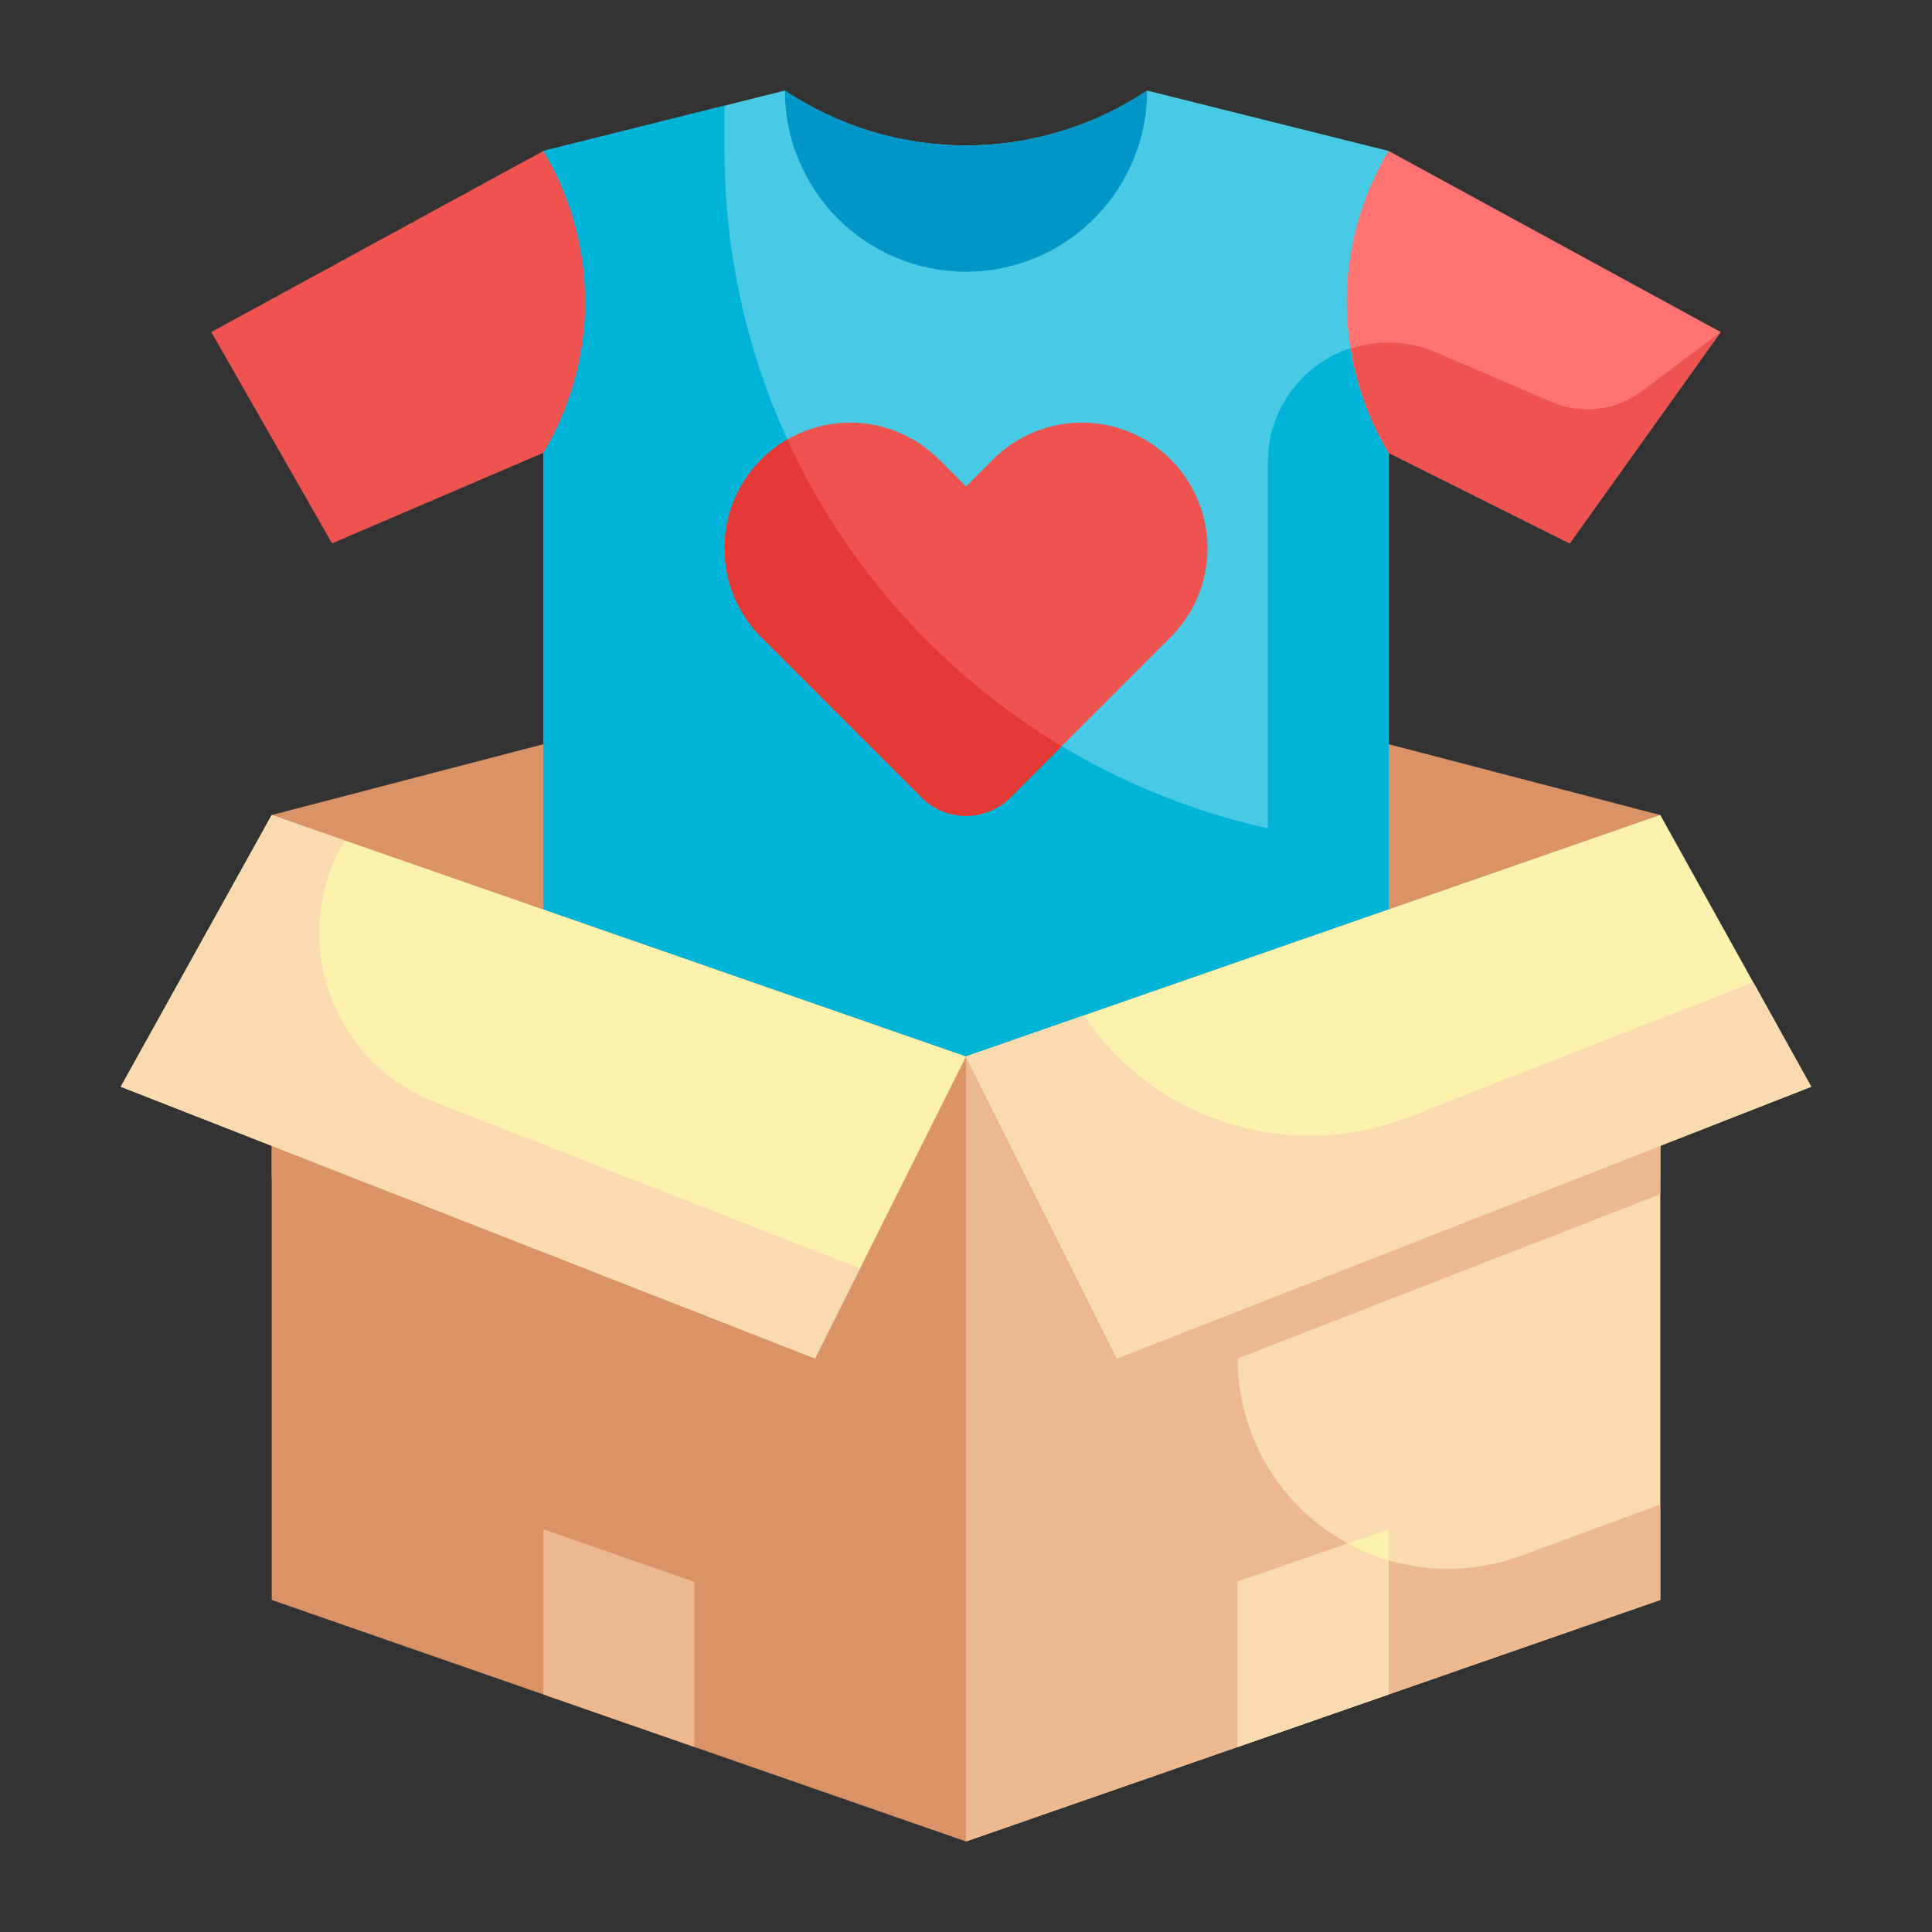 <svg width="60" height="60" viewBox="0 0 60 60" fill="none" xmlns="http://www.w3.org/2000/svg">
<rect x="0" y="0" width="60" height="60" fill="#333333" stroke="none"/>
<path d="M51.562 36.562H8.438V25.312L30 19.688L51.562 25.312V36.562Z" fill="#DA9367"/>
<path d="M43.125 34.688H16.875V4.688L24.375 2.812C26.041 3.923 27.998 4.516 30 4.516C32.002 4.516 33.959 3.923 35.625 2.812L43.125 4.688V34.688Z" fill="#48CAE4"/>
<path d="M43.125 10.631V34.688H16.875V4.688L22.5 3.281V4.688C22.501 9.591 24.173 14.347 27.241 18.171C30.309 21.996 34.589 24.66 39.375 25.725V14.353C39.373 13.615 39.592 12.894 40.003 12.281C40.413 11.671 40.993 11.195 41.672 10.912C42.131 10.718 42.626 10.622 43.125 10.631Z" fill="#00B4D8"/>
<path d="M30 8.438C28.508 8.438 27.077 7.845 26.023 6.79C24.968 5.735 24.375 4.304 24.375 2.812C26.041 3.923 27.998 4.516 30 4.516C32.002 4.516 33.959 3.923 35.625 2.812C35.625 4.304 35.032 5.735 33.977 6.79C32.923 7.845 31.492 8.438 30 8.438Z" fill="#0096C7"/>
<path d="M48.75 16.875L43.125 14.062C42.275 12.647 41.826 11.026 41.826 9.375C41.826 7.724 42.275 6.103 43.125 4.688L53.437 10.312L48.75 16.875Z" fill="#FF7373"/>
<path d="M30 15.106L29.162 14.268C28.43 13.536 27.438 13.125 26.403 13.125C25.368 13.125 24.375 13.536 23.643 14.268C22.911 15 22.5 15.992 22.5 17.027C22.5 18.062 22.911 19.055 23.643 19.787L28.62 24.764C28.986 25.13 29.483 25.336 30 25.336C30.518 25.336 31.014 25.13 31.38 24.764L36.357 19.787C37.089 19.055 37.5 18.062 37.5 17.027C37.5 15.992 37.089 15 36.357 14.268C35.625 13.536 34.633 13.125 33.598 13.125C32.563 13.125 31.57 13.536 30.838 14.268L30 15.106Z" fill="#EF5350"/>
<path d="M32.972 23.175L31.378 24.769C31.012 25.134 30.517 25.338 30 25.338C29.483 25.338 28.988 25.134 28.622 24.769L23.644 19.791C22.911 19.058 22.5 18.065 22.5 17.03C22.5 15.994 22.911 15.001 23.644 14.269C23.882 14.026 24.153 13.818 24.45 13.65C26.269 17.609 29.238 20.928 32.972 23.175Z" fill="#E53935"/>
<path d="M41.957 10.828C42.137 11.971 42.533 13.069 43.125 14.062L48.75 16.875L53.438 10.312L50.989 12.149C50.593 12.446 50.127 12.633 49.636 12.692C49.145 12.751 48.648 12.679 48.193 12.485L44.568 10.931C43.739 10.581 42.811 10.544 41.957 10.828Z" fill="#EF5350"/>
<path d="M10.312 16.875L16.875 14.062C17.725 12.647 18.174 11.026 18.174 9.375C18.174 7.724 17.725 6.103 16.875 4.688L6.562 10.312L10.312 16.875Z" fill="#EF5350"/>
<path d="M51.562 49.688L30 57.188V32.812L51.562 25.312V49.688Z" fill="#F9DBAF"/>
<path d="M51.562 37.087L38.438 42.188C38.437 43.24 38.691 44.278 39.178 45.211C39.665 46.144 40.371 46.946 41.234 47.548C42.098 48.15 43.094 48.535 44.138 48.669C45.182 48.803 46.243 48.683 47.231 48.319L51.562 46.725V49.688L30 57.188V32.812L51.562 25.312V37.087Z" fill="#EDB88E"/>
<path d="M8.438 49.688L30 57.188V32.812L8.438 25.312V49.688Z" fill="#DA9367"/>
<path d="M56.25 33.75L34.688 42.188L30 32.812L51.562 25.312L56.25 33.75Z" fill="#FCF2AD"/>
<path d="M3.75 33.75L25.312 42.188L30 32.812L8.438 25.312L3.75 33.75Z" fill="#FCF2AD"/>
<path d="M56.25 33.75L34.688 42.188L30 32.812L33.656 31.538C34.727 33.131 36.309 34.312 38.141 34.887C39.973 35.461 41.946 35.394 43.734 34.697L54.45 30.506L56.25 33.75Z" fill="#F9DBAF"/>
<path d="M26.709 39.394L25.312 42.188L3.75 33.75L8.438 25.312L10.706 26.1L10.622 26.25C10.232 26.951 9.998 27.728 9.933 28.527C9.868 29.327 9.976 30.131 10.247 30.886C10.519 31.64 10.949 32.328 11.508 32.903C12.068 33.478 12.744 33.926 13.491 34.219L26.709 39.394Z" fill="#F9DBAF"/>
<path d="M43.125 47.494V52.622L38.438 54.253V49.125L43.125 47.494Z" fill="#FCF2AD"/>
<path d="M21.562 49.125V54.253L16.875 52.622V47.494L21.562 49.125Z" fill="#EDB88E"/>
<path d="M43.125 48.459V52.622L38.438 54.253V49.125L41.869 47.934C42.266 48.157 42.688 48.333 43.125 48.459Z" fill="#F9DBAF"/>
</svg>
